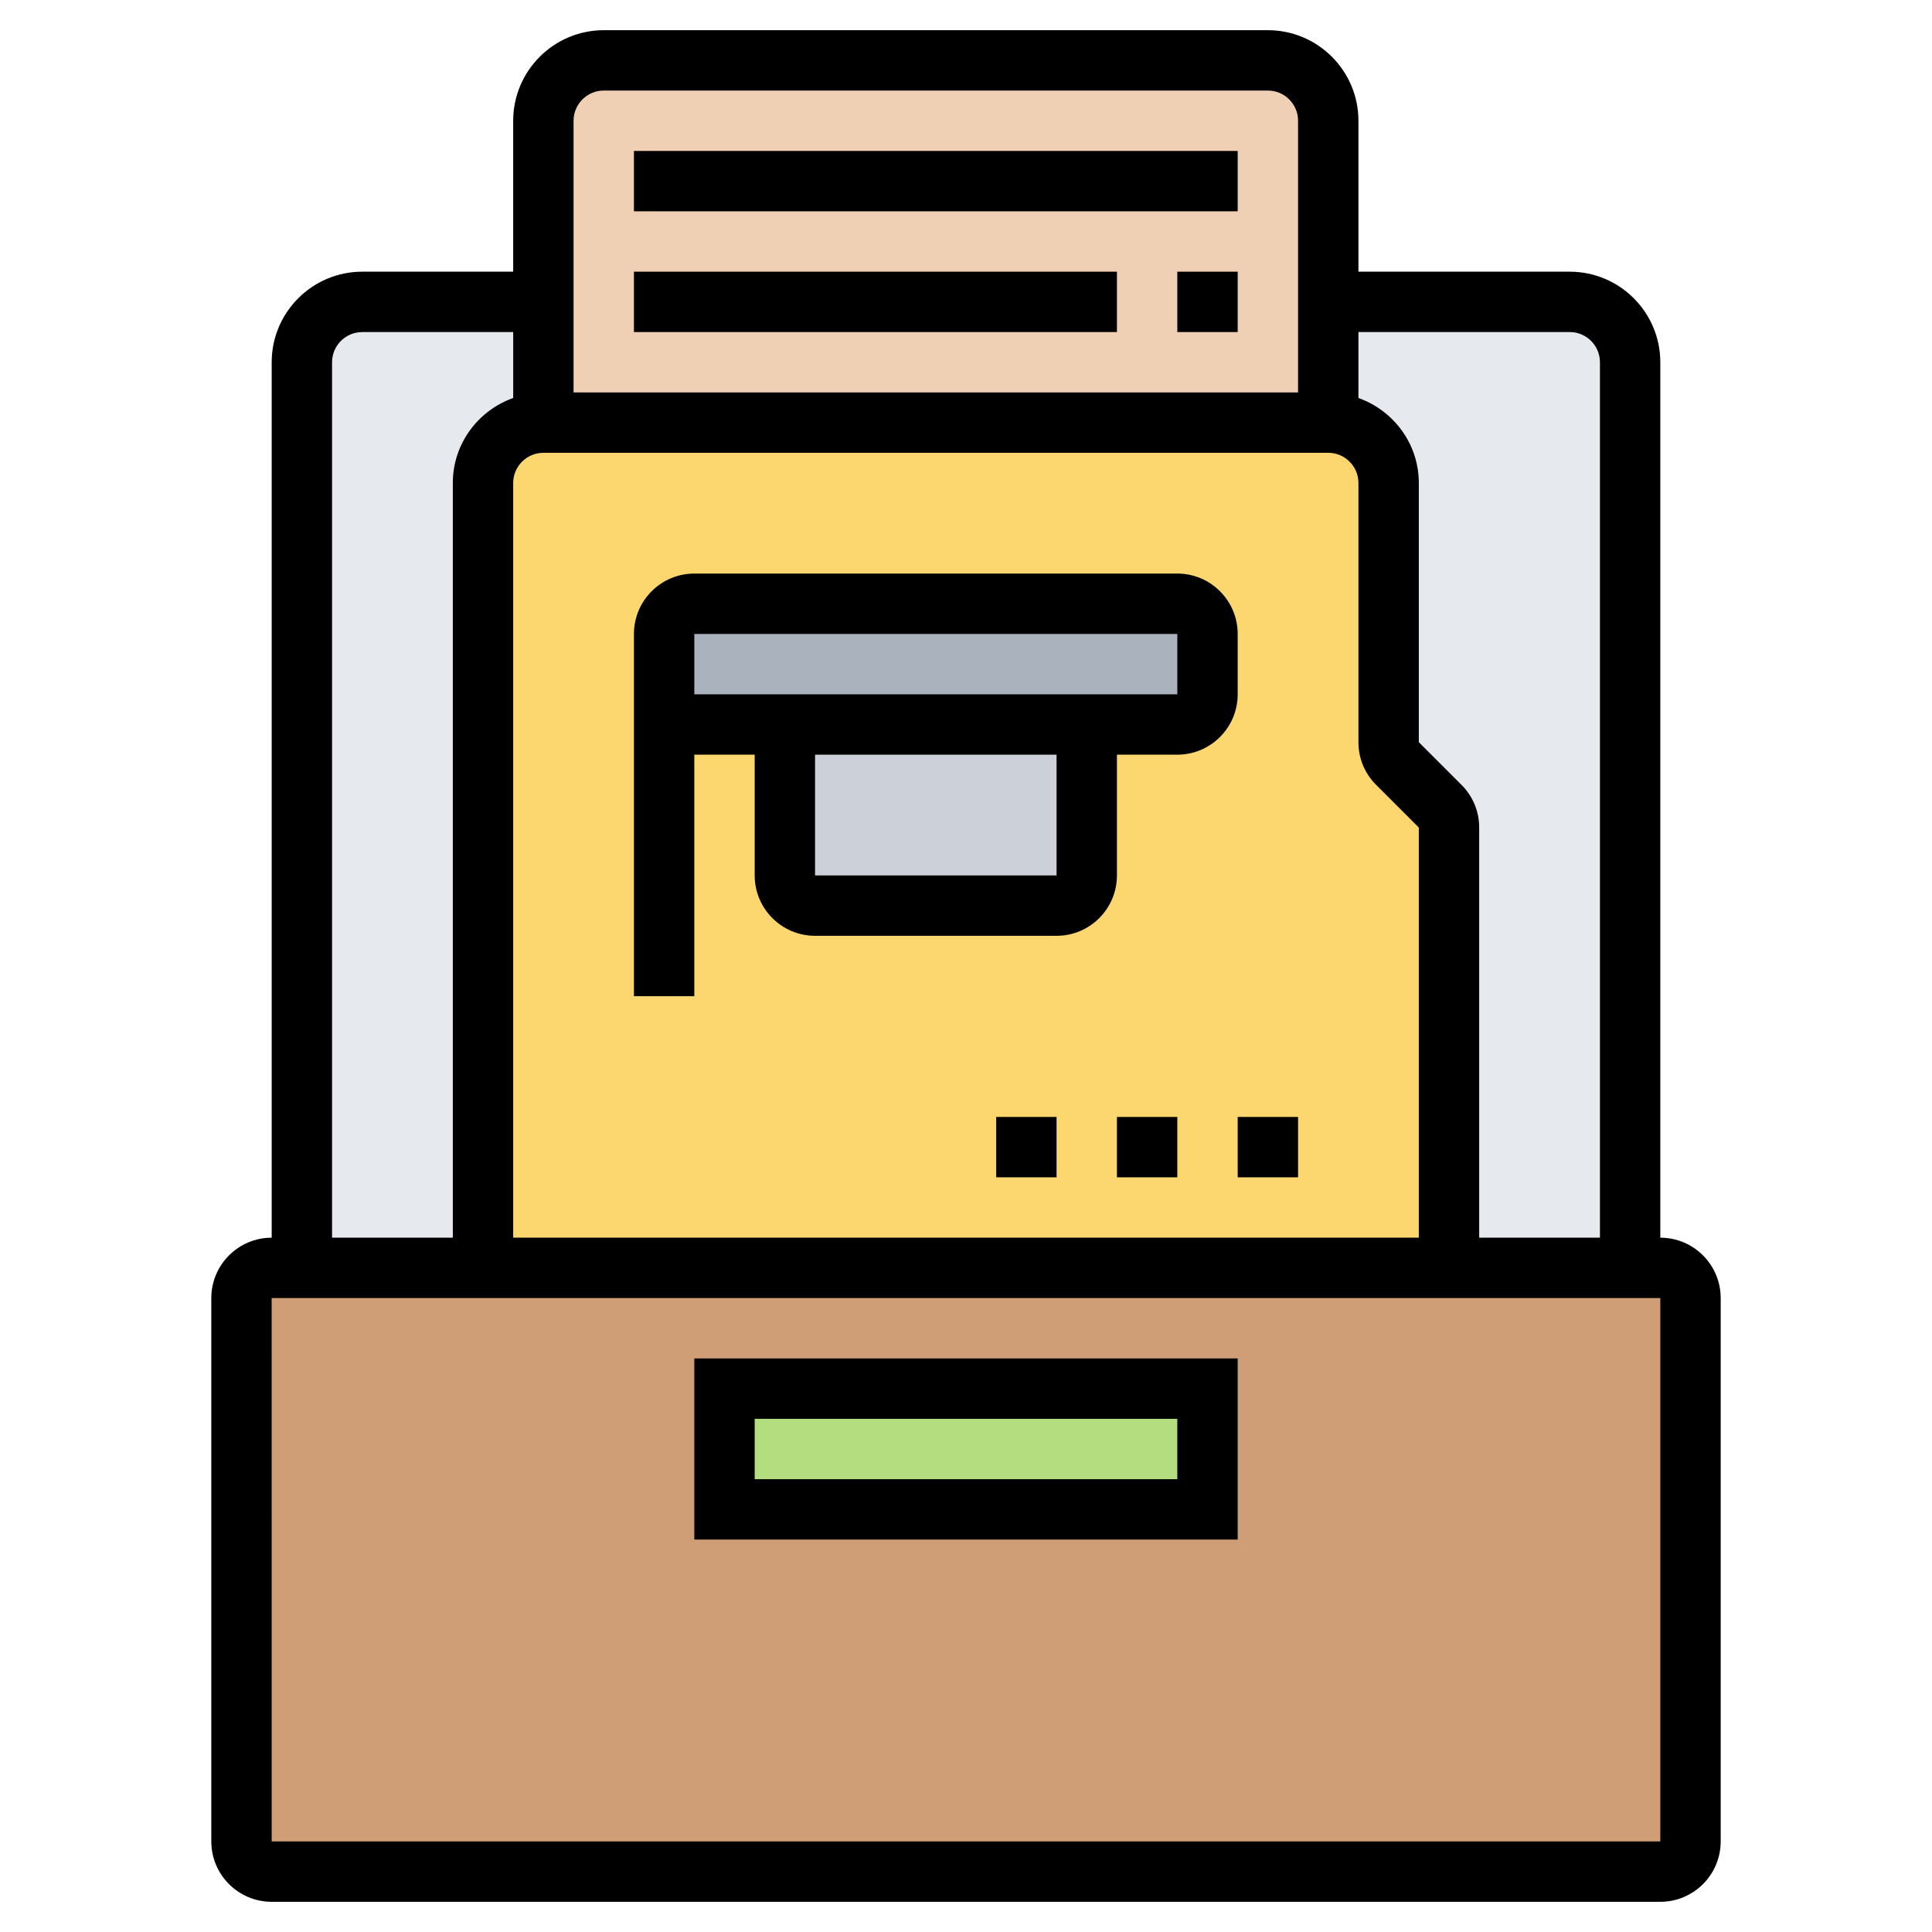 <svg id="_x33_0" enable-background="new 0 0 64 64" height="512" viewBox="0 0 64 64" width="512" xmlns="http://www.w3.org/2000/svg"><g><g><g><path d="m10 42h6 32 6 1c.55 0 1 .45 1 1v18c0 .55-.45 1-1 1h-46c-.55 0-1-.45-1-1v-18c0-.55.45-1 1-1z" fill="#cf9e76"/></g><g><path d="m24 46h16v4h-16z" fill="#b4dd7f"/></g><g><path d="m54 12v30h-6v-14.59c0-.26-.11-.52-.29-.7l-1.42-1.42c-.18-.18-.29-.44-.29-.7v-8.59c0-1.1-.9-2-2-2v-4h8c1.1 0 2 .9 2 2z" fill="#e6e9ed"/></g><g><path d="m18 10v4c-1.1 0-2 .9-2 2v26h-6v-30c0-1.1.9-2 2-2z" fill="#e6e9ed"/></g><g><path d="m48 27.41v14.59h-32v-26c0-1.1.9-2 2-2h26c1.1 0 2 .9 2 2v8.59c0 .26.11.52.29.7l1.42 1.42c.18.18.29.44.29.7z" fill="#fcd770"/></g><g><path d="m40 21v2c0 .55-.45 1-1 1h-3-10-4v-3c0-.55.45-1 1-1h16c.55 0 1 .45 1 1z" fill="#aab2bd"/></g><g><path d="m36 24v5c0 .55-.45 1-1 1h-8c-.55 0-1-.45-1-1v-5z" fill="#ccd1d9"/></g><g><path d="m44 4v6 4h-26v-4-6c0-1.1.9-2 2-2h22c1.1 0 2 .9 2 2z" fill="#f0d0b4"/></g></g><g><path d="m23 25h2v4c0 1.103.897 2 2 2h8c1.103 0 2-.897 2-2v-4h2c1.103 0 2-.897 2-2v-2c0-1.103-.897-2-2-2h-16c-1.103 0-2 .897-2 2v12h2zm12 4h-8v-4h8zm-12-8h16v2h-16z"/><path d="m39 9h2v2h-2z"/><path d="m21 9h16v2h-16z"/><path d="m21 5h20v2h-20z"/><path d="m33 37h2v2h-2z"/><path d="m37 37h2v2h-2z"/><path d="m41 37h2v2h-2z"/><path d="m55 41v-29c0-1.654-1.346-3-3-3h-7v-5c0-1.654-1.346-3-3-3h-22c-1.654 0-3 1.346-3 3v5h-5c-1.654 0-3 1.346-3 3v29c-1.103 0-2 .897-2 2v18c0 1.103.897 2 2 2h46c1.103 0 2-.897 2-2v-18c0-1.103-.897-2-2-2zm-3-30c.552 0 1 .449 1 1v29h-4v-13.586c0-.534-.208-1.036-.586-1.414l-1.414-1.414v-8.586c0-1.302-.839-2.402-2-2.816v-2.184zm-34 4h26c.552 0 1 .449 1 1v8.586c0 .534.208 1.036.586 1.414l1.414 1.414v13.586h-30v-25c0-.551.448-1 1-1zm2-12h22c.552 0 1 .449 1 1v9h-24v-9c0-.551.448-1 1-1zm-9 9c0-.551.448-1 1-1h5v2.184c-1.161.414-2 1.514-2 2.816v25h-4zm44 49h-46l-.001-18h.001 46z"/><path d="m41 45h-18v6h18zm-2 4h-14v-2h14z"/></g></g></svg>